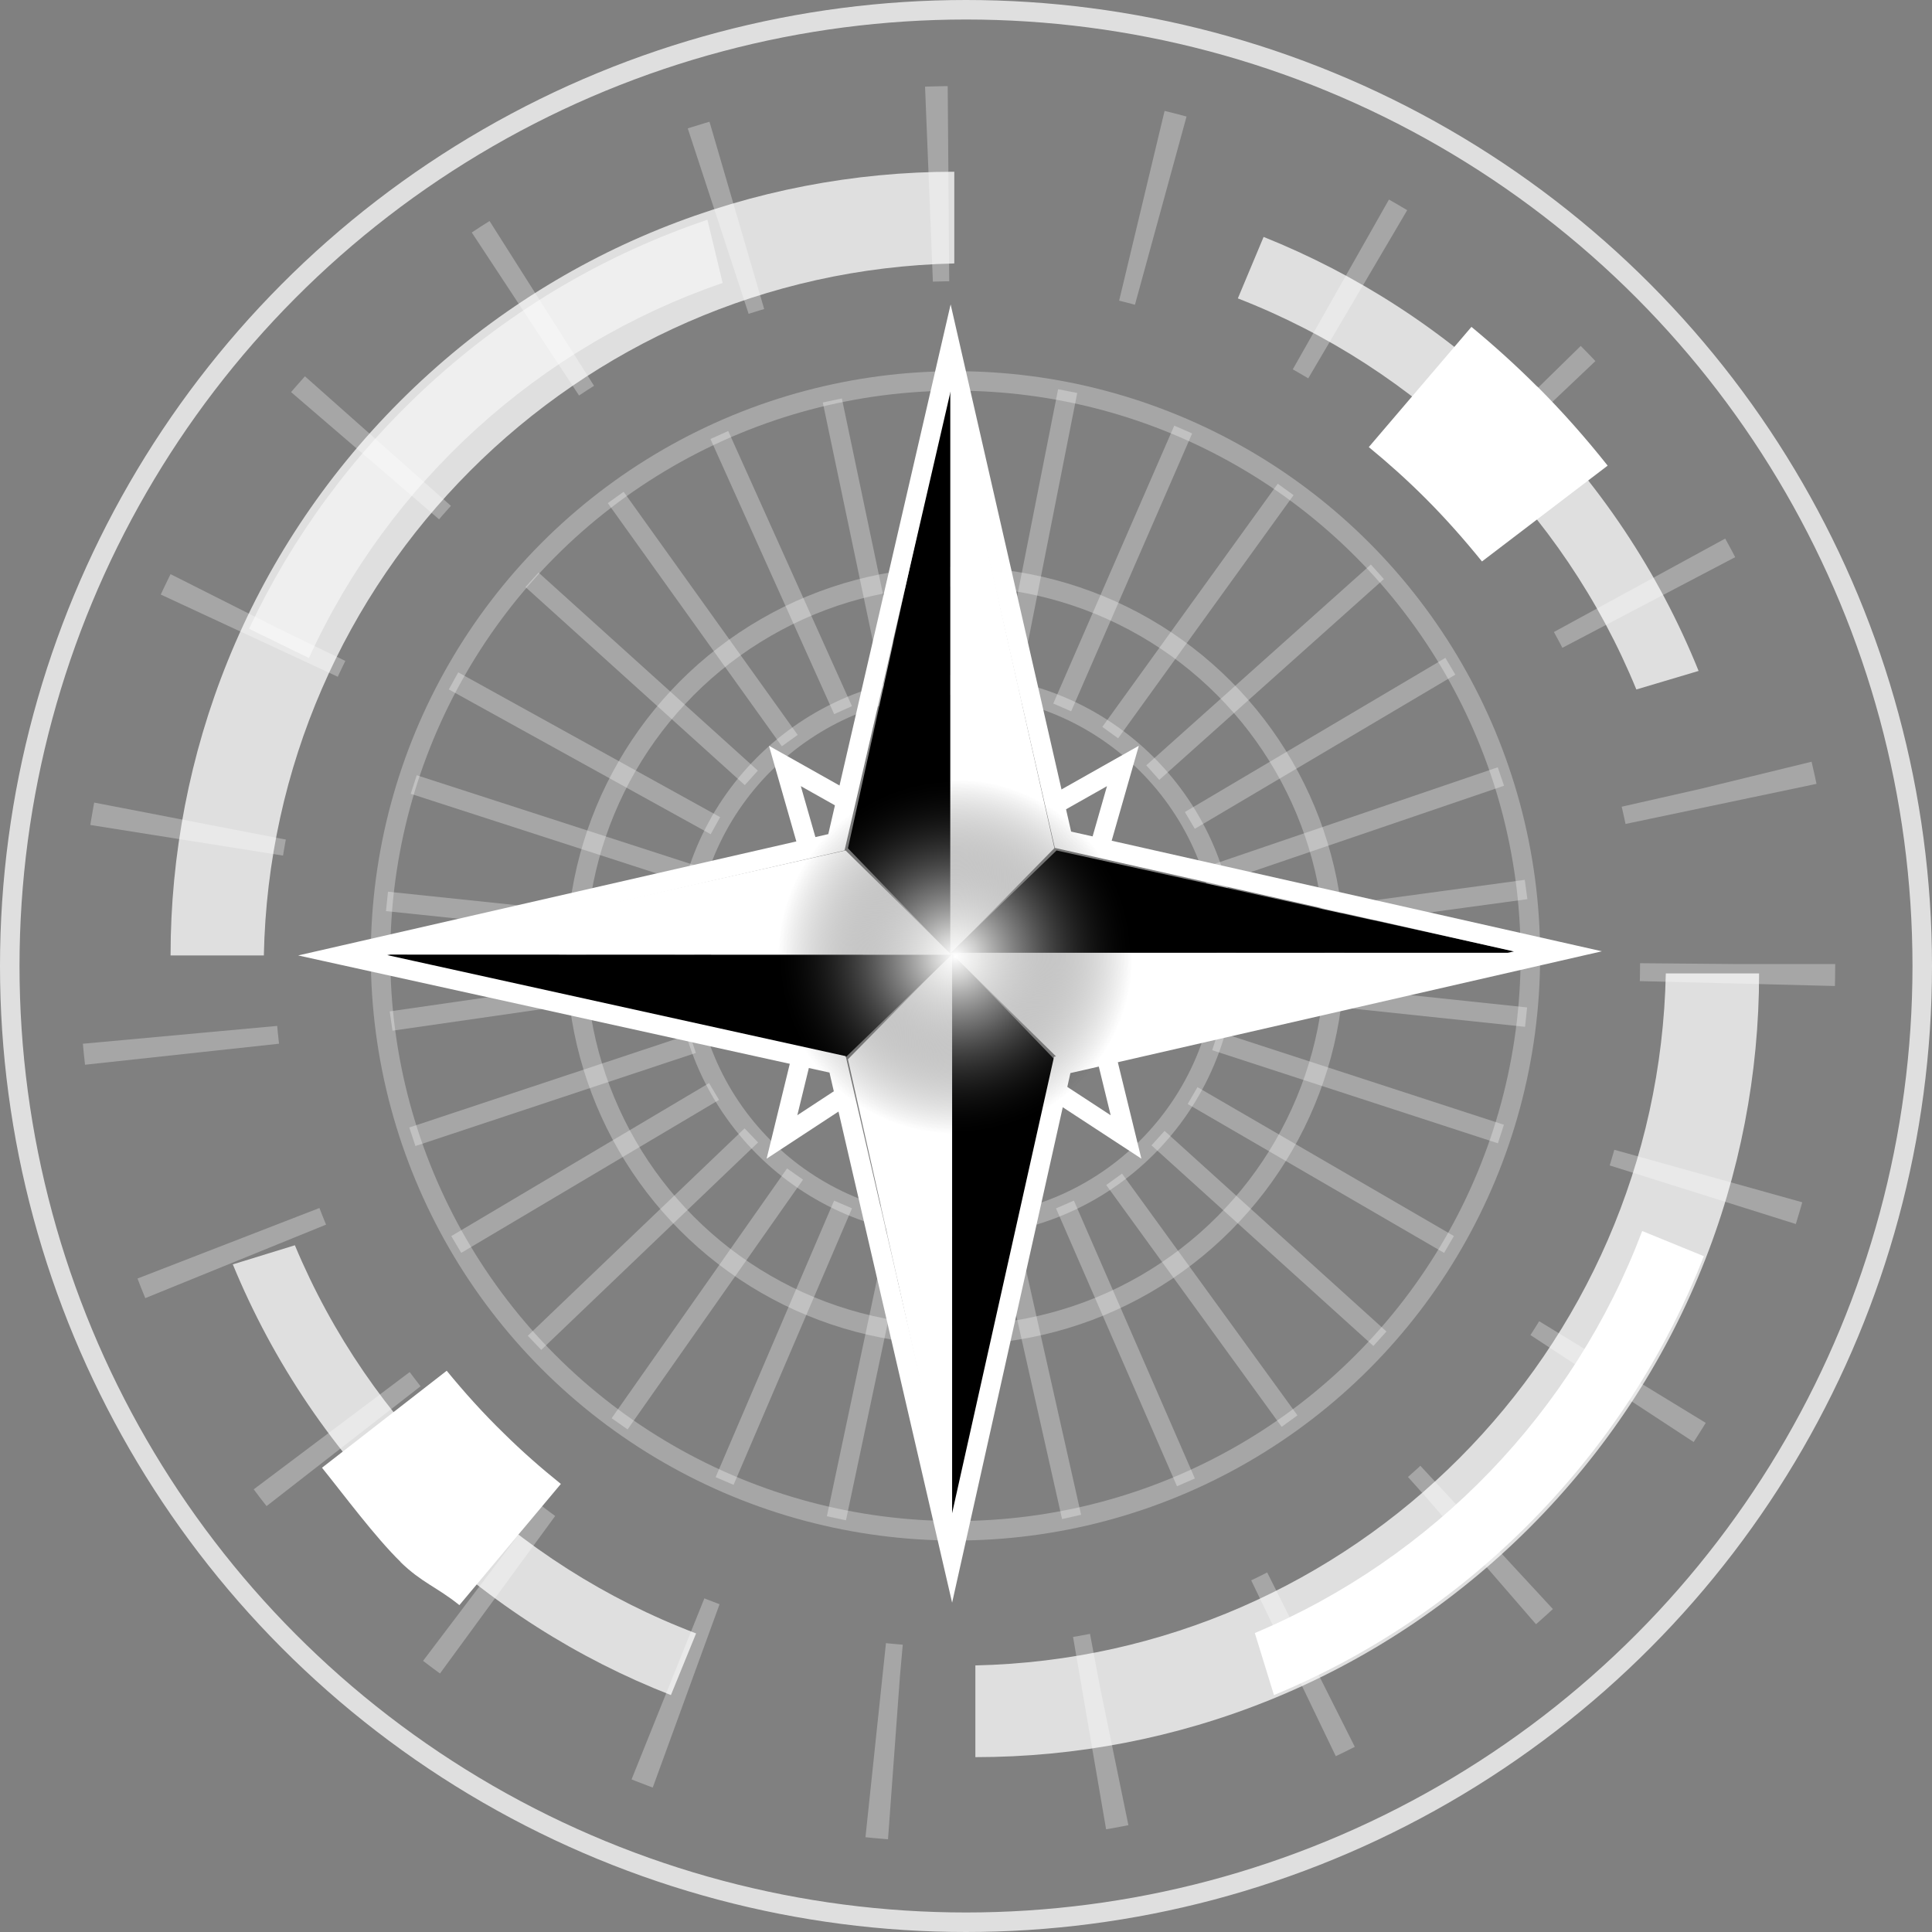                         <svg xmlns="http://www.w3.org/2000/svg" xmlns:xlink="http://www.w3.org/1999/xlink" viewBox="0 0 99 99">
                            <rect x="0" y="0" width="99" height="99" fill="#808080" stroke="none"/>
                            <defs>
                              <style>
                                .uuid-8ecdd84c-1cf1-4c75-9c62-906735f0bfa3 {
                                  opacity: .3;
                                  stroke-dasharray: 0 0 1 10;
                                  stroke-width: 10px;
                                }
                          
                                .uuid-8ecdd84c-1cf1-4c75-9c62-906735f0bfa3, .uuid-bf30ac49-a93a-4cdc-affe-4d36c38fcfbc, .uuid-1454dd8f-a54e-4ed5-bc9f-1c02254a664f, .uuid-53e69a44-842c-4772-8ee8-dd1451779171 {
                                  fill: none;
                                  stroke: #fff;
                                  stroke-miterlimit: 10;
                                }
                          
                                .uuid-bf30ac49-a93a-4cdc-affe-4d36c38fcfbc {
                                  opacity: .3;
                                }
                          
                                .uuid-c81d947a-2f72-40e8-a521-0ac9b51af611, .uuid-91166aa2-61c4-4038-80d5-a76c77ac58c9, .uuid-45603f93-6d1e-4e52-8d84-b250a4335a00 {
                                  fill: #fff;
                                }
                          
                                .uuid-565e49b2-0398-48b7-bb61-31e1dfacc767 {
                                  fill: url(#uuid-92303187-c717-4b4c-9b95-e4483c4fdc8a);
                                }
                          
                                .uuid-53e69a44-842c-4772-8ee8-dd1451779171, .uuid-45603f93-6d1e-4e52-8d84-b250a4335a00 {
                                  opacity: .75;
                                }
                          
                                .uuid-91166aa2-61c4-4038-80d5-a76c77ac58c9 {
                                  opacity: .5;
                                }
                              </style>
                              <radialGradient id="uuid-92303187-c717-4b4c-9b95-e4483c4fdc8a" cx="48.95" cy="49.02" fx="48.95" fy="49.02" r="9.08" gradientTransform="matrix(1, 0, 0, 1, 0, 0)" gradientUnits="userSpaceOnUse">
                                <stop offset="0" stop-color="#e4ebb8" stop-opacity="0"/>
                                <stop offset="0" stop-color="#e6ecbd" stop-opacity=".08"/>
                                <stop offset="0" stop-color="#ecf0cd" stop-opacity=".3"/>
                                <stop offset="0" stop-color="#f5f7e5" stop-opacity=".64"/>
                                <stop offset="0" stop-color="#fff"/>
                                <stop offset=".13" stop-color="#e7e7e6" stop-opacity=".89"/>
                                <stop offset=".41" stop-color="#a9a9a9" stop-opacity=".62"/>
                                <stop offset=".82" stop-color="#484847" stop-opacity=".19"/>
                                <stop offset="1" stop-color="#1d1d1b" stop-opacity="0"/>
                              </radialGradient>
                            </defs>
                            <g id="uuid-14772bc3-8363-4342-9429-2f6adc409085" data-name="Layer 1"/>
                            <g id="uuid-76f98cb5-42b2-4156-8e99-f0fe6ceb8023" data-name="Layer 2">
                              <g id="uuid-72eea1dd-241b-4ff5-b8f9-090a279b1ed2" data-name="white icon">
                                <circle class="uuid-53e69a44-842c-4772-8ee8-dd1451779171" cx="49.5" cy="49.5" r="49"/>
                                <g id="uuid-0bd8e3b3-726f-4953-a2bf-7e95a36b5a75" data-name="Green outer ring">
                                  <path class="uuid-c81d947a-2f72-40e8-a521-0ac9b51af611" d="M78.77,19.81c-1.09-1.09-2.21-2.1-3.37-3.06l-5.26,6.16c1,.82,1.97,1.69,2.91,2.63,1.03,1.03,1.99,2.12,2.89,3.23l6.44-4.91c-1.11-1.4-2.31-2.76-3.6-4.05Z"/>
                                  <path class="uuid-45603f93-6d1e-4e52-8d84-b250a4335a00" d="M85.36,49.87c-.39,19.39-16.01,35.04-35.38,35.47v4.7c10.28,0,20.56-3.92,28.4-11.76,7.84-7.84,11.76-18.12,11.76-28.4h-4.78Z"/>
                                  <path class="uuid-45603f93-6d1e-4e52-8d84-b250a4335a00" d="M11.93,64.79c2.06,5,5.16,9.65,9.31,13.64,3.91,3.76,8.38,6.57,13.14,8.43l1.29-3.16c-9.27-3.52-16.74-10.74-20.56-19.89"/>
                                  <path class="uuid-45603f93-6d1e-4e52-8d84-b250a4335a00" d="M87.04,34.38c-2.02-5.01-5.09-9.69-9.21-13.71-3.88-3.79-8.34-6.63-13.08-8.53l-1.32,3.15c9.24,3.59,16.66,10.86,20.42,20.04"/>
                                  <path class="uuid-45603f93-6d1e-4e52-8d84-b250a4335a00" d="M13.52,48.97c.39-19.39,16.01-35.04,35.38-35.47v-4.7c-10.28,0-20.56,3.92-28.4,11.76-7.84,7.84-11.76,18.12-11.76,28.4h4.78Z"/>
                                  <path class="uuid-c81d947a-2f72-40e8-a521-0ac9b51af611" d="M20.52,80.04c1.1,1.07,1.85,1.27,3.02,2.21l5.2-6.21c-1.01-.81-1.99-1.67-2.93-2.6-1.05-1.02-2.02-2.1-2.92-3.2l-6.39,4.97c1.12,1.39,2.72,3.55,4.03,4.83Z"/>
                                  <path class="uuid-c81d947a-2f72-40e8-a521-0ac9b51af611" d="M65.28,86.86c4.99-2.07,9.64-5.18,13.62-9.34,3.75-3.92,6.55-8.4,8.41-13.15l-3.16-1.29c-3.5,9.27-10.71,16.76-19.85,20.6"/>
                                  <path class="uuid-91166aa2-61c4-4038-80d5-a76c77ac58c9" d="M36.25,11.26c-5.12,1.73-9.97,4.52-14.22,8.4-4,3.66-7.1,7.94-9.27,12.56l3.07,1.5c4.12-9.02,11.81-16,21.2-19.22"/>
                                </g>
                                <circle id="uuid-3d7b6ce6-892c-406a-965f-af35838abca9" data-name="lines ring" class="uuid-8ecdd84c-1cf1-4c75-9c62-906735f0bfa3" cx="49.05" cy="49.4" r="39.99"/>
                                <g id="uuid-bc0d6100-077d-498d-b9a4-e7c21c6584e8" data-name="Layer 4 copy">
                                  <circle class="uuid-bf30ac49-a93a-4cdc-affe-4d36c38fcfbc" cx="48.96" cy="48.98" r="29.46"/>
                                  <circle class="uuid-bf30ac49-a93a-4cdc-affe-4d36c38fcfbc" cx="48.96" cy="48.98" r="19.43"/>
                                  <circle class="uuid-bf30ac49-a93a-4cdc-affe-4d36c38fcfbc" cx="48.96" cy="48.98" r="13.88"/>
                                  <line class="uuid-bf30ac49-a93a-4cdc-affe-4d36c38fcfbc" x1="51.64" y1="35.57" x2="54.71" y2="20.04"/>
                                  <line class="uuid-bf30ac49-a93a-4cdc-affe-4d36c38fcfbc" x1="54.43" y1="36.25" x2="60.63" y2="22.01"/>
                                  <line class="uuid-bf30ac49-a93a-4cdc-affe-4d36c38fcfbc" x1="56.89" y1="37.54" x2="65.88" y2="25.08"/>
                                  <line class="uuid-bf30ac49-a93a-4cdc-affe-4d36c38fcfbc" x1="59.07" y1="39.59" x2="70.58" y2="29.3"/>
                                  <line class="uuid-bf30ac49-a93a-4cdc-affe-4d36c38fcfbc" x1="60.97" y1="42.04" x2="74.32" y2="34.14"/>
                                  <line class="uuid-bf30ac49-a93a-4cdc-affe-4d36c38fcfbc" x1="62.13" y1="44.83" x2="76.91" y2="39.79"/>
                                  <line class="uuid-bf30ac49-a93a-4cdc-affe-4d36c38fcfbc" x1="62.68" y1="47.69" x2="78.2" y2="45.58"/>
                                  <line class="uuid-bf30ac49-a93a-4cdc-affe-4d36c38fcfbc" x1="62.68" y1="50.48" x2="78.2" y2="52.12"/>
                                  <line class="uuid-bf30ac49-a93a-4cdc-affe-4d36c38fcfbc" x1="62.27" y1="53.34" x2="76.91" y2="58.11"/>
                                  <line class="uuid-bf30ac49-a93a-4cdc-affe-4d36c38fcfbc" x1="61.11" y1="56.14" x2="74.25" y2="63.77"/>
                                  <line class="uuid-bf30ac49-a93a-4cdc-affe-4d36c38fcfbc" x1="59.34" y1="58.32" x2="70.71" y2="68.6"/>
                                  <line class="uuid-bf30ac49-a93a-4cdc-affe-4d36c38fcfbc" x1="57.09" y1="60.43" x2="66.08" y2="72.82"/>
                                  <line class="uuid-bf30ac49-a93a-4cdc-affe-4d36c38fcfbc" x1="54.57" y1="61.72" x2="60.77" y2="75.96"/>
                                  <line class="uuid-bf30ac49-a93a-4cdc-affe-4d36c38fcfbc" x1="51.51" y1="62.61" x2="54.91" y2="77.73"/>
                                  <line class="uuid-bf30ac49-a93a-4cdc-affe-4d36c38fcfbc" x1="46.06" y1="62.68" x2="42.86" y2="77.8"/>
                                  <line class="uuid-bf30ac49-a93a-4cdc-affe-4d36c38fcfbc" x1="43.2" y1="61.72" x2="37.13" y2="75.89"/>
                                  <line class="uuid-bf30ac49-a93a-4cdc-affe-4d36c38fcfbc" x1="40.74" y1="60.16" x2="31.75" y2="72.96"/>
                                  <line class="uuid-bf30ac49-a93a-4cdc-affe-4d36c38fcfbc" x1="38.5" y1="58.18" x2="27.39" y2="68.81"/>
                                  <line class="uuid-bf30ac49-a93a-4cdc-affe-4d36c38fcfbc" x1="36.59" y1="55.93" x2="23.38" y2="63.77"/>
                                  <line class="uuid-bf30ac49-a93a-4cdc-affe-4d36c38fcfbc" x1="35.5" y1="53.48" x2="21.13" y2="58.25"/>
                                  <line class="uuid-bf30ac49-a93a-4cdc-affe-4d36c38fcfbc" x1="35.16" y1="50.14" x2="20.04" y2="52.32"/>
                                  <line class="uuid-bf30ac49-a93a-4cdc-affe-4d36c38fcfbc" x1="34.82" y1="47.76" x2="19.83" y2="46.19"/>
                                  <line class="uuid-bf30ac49-a93a-4cdc-affe-4d36c38fcfbc" x1="35.5" y1="44.83" x2="21.2" y2="40.2"/>
                                  <line class="uuid-bf30ac49-a93a-4cdc-affe-4d36c38fcfbc" x1="36.66" y1="42.31" x2="23.24" y2="34.89"/>
                                  <line class="uuid-bf30ac49-a93a-4cdc-affe-4d36c38fcfbc" x1="38.5" y1="39.86" x2="27.26" y2="29.71"/>
                                  <line class="uuid-bf30ac49-a93a-4cdc-affe-4d36c38fcfbc" x1="40.47" y1="37.95" x2="31.55" y2="25.49"/>
                                  <line class="uuid-bf30ac49-a93a-4cdc-affe-4d36c38fcfbc" x1="43.2" y1="36.39" x2="36.86" y2="22.29"/>
                                  <line class="uuid-bf30ac49-a93a-4cdc-affe-4d36c38fcfbc" x1="45.78" y1="35.43" x2="42.65" y2="20.52"/>
                                </g>
                                <g id="uuid-4101d42a-8c7c-43e6-8889-3ed15fa65475" data-name="Layer 6 copy">
                                  <g>
                                    <polygon class="uuid-c81d947a-2f72-40e8-a521-0ac9b51af611" points="48.69 48.89 48.69 19.69 54.03 43.46 48.69 48.89"/>
                                    <polygon points="48.69 48.89 48.69 19.69 43.45 43.47 48.69 48.89"/>
                                  </g>
                                  <g>
                                    <polygon class="uuid-c81d947a-2f72-40e8-a521-0ac9b51af611" points="48.79 48.85 48.79 78.05 43.45 54.28 48.79 48.85"/>
                                    <polygon points="48.79 48.85 48.79 78.05 54.03 54.28 48.79 48.85"/>
                                  </g>
                                  <g>
                                    <polygon class="uuid-c81d947a-2f72-40e8-a521-0ac9b51af611" points="48.72 48.82 77.92 48.82 54.15 54.17 48.72 48.82"/>
                                    <polygon points="48.72 48.82 77.92 48.82 54.14 43.58 48.72 48.82"/>
                                  </g>
                                  <g>
                                    <polygon class="uuid-c81d947a-2f72-40e8-a521-0ac9b51af611" points="48.76 48.93 19.56 48.92 43.33 43.58 48.76 48.93"/>
                                    <polygon points="48.76 48.93 19.56 48.92 43.34 54.17 48.76 48.93"/>
                                  </g>
                                  <polyline class="uuid-1454dd8f-a54e-4ed5-bc9f-1c02254a664f" points="54.37 41.04 57.54 39.25 56.43 43.13"/>
                                  <polyline class="uuid-1454dd8f-a54e-4ed5-bc9f-1c02254a664f" points="56.75 54.37 57.7 58.26 54.32 56.05"/>
                                  <polyline class="uuid-1454dd8f-a54e-4ed5-bc9f-1c02254a664f" points="43.4 41.04 40.22 39.25 41.33 43.13"/>
                                  <polyline class="uuid-1454dd8f-a54e-4ed5-bc9f-1c02254a664f" points="41.02 54.37 40.07 58.26 43.44 56.05"/>
                                </g>
                                <g id="uuid-3a1288ed-f9d6-4956-b3a5-cf0e57abd918" data-name="Layer 5 copy">
                                  <polygon class="uuid-1454dd8f-a54e-4ed5-bc9f-1c02254a664f" points="54.43 54.57 48.78 79.87 42.92 54.54 17.56 48.95 42.86 43.16 48.71 17.83 54.47 43.03 79.83 48.75 54.43 54.57"/>
                                </g>
                                <circle class="uuid-565e49b2-0398-48b7-bb61-31e1dfacc767" cx="48.95" cy="49.02" r="9.08"/>
                              </g>
                            </g>
                          </svg>